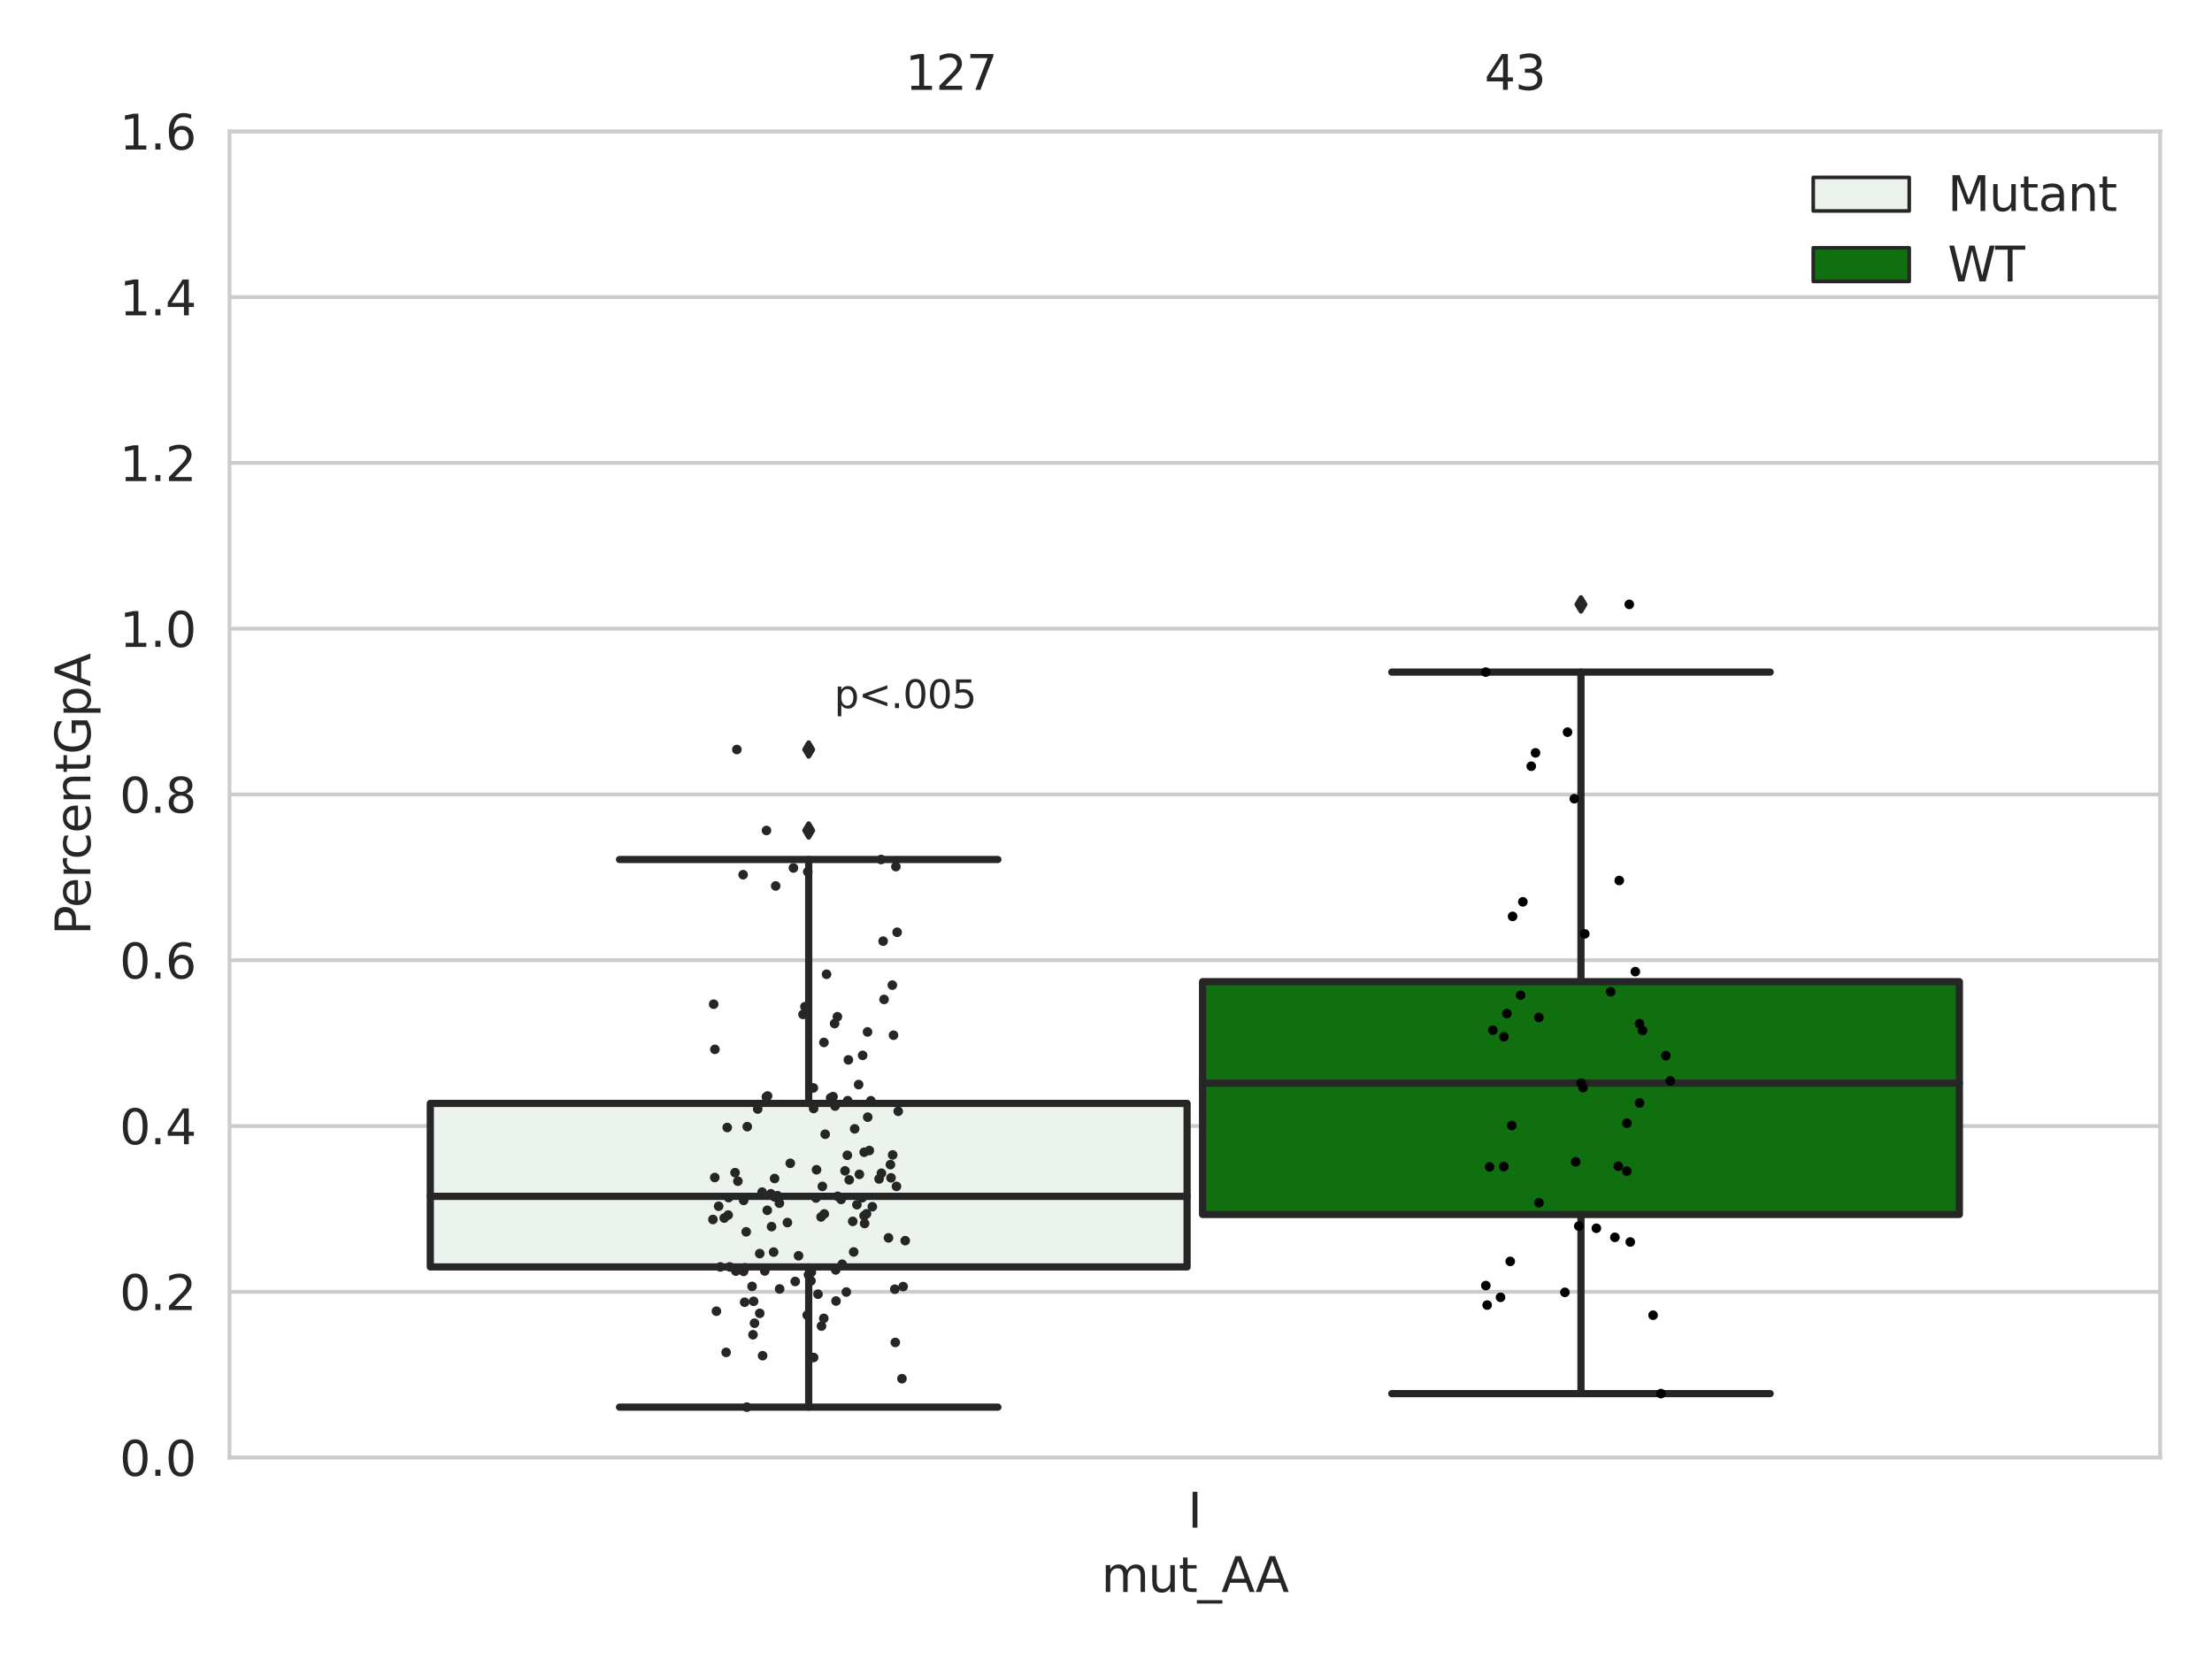 <?xml version="1.0" encoding="utf-8" standalone="no"?>
<!DOCTYPE svg PUBLIC "-//W3C//DTD SVG 1.1//EN"
  "http://www.w3.org/Graphics/SVG/1.1/DTD/svg11.dtd">
<svg xmlns:xlink="http://www.w3.org/1999/xlink" width="460.8pt" height="345.6pt" viewBox="0 0 460.8 345.6" xmlns="http://www.w3.org/2000/svg" version="1.1">
 <defs>
  <style type="text/css">*{stroke-linejoin: round; stroke-linecap: butt}</style>
 </defs>
 <g id="figure_1">
  <g id="patch_1">
   <path d="M 0 345.6 
L 460.8 345.6 
L 460.8 0 
L 0 0 
z
" style="fill: #ffffff"/>
  </g>
  <g id="axes_1">
   <g id="patch_2">
    <path d="M 47.81 303.64 
L 450 303.64 
L 450 27.354 
L 47.81 27.354 
z
" style="fill: #ffffff"/>
   </g>
   <g id="matplotlib.axis_1">
    <g id="xtick_1">
     <g id="text_1">
      <!-- I -->
      <g style="fill: #262626" transform="translate(247.43 318.238)scale(0.1 -0.1)">
       <defs>
        <path id="DejaVuSans-49" d="M 628 4666 
L 1259 4666 
L 1259 0 
L 628 0 
L 628 4666 
z
" transform="scale(0.016)"/>
       </defs>
       <use xlink:href="#DejaVuSans-49"/>
      </g>
     </g>
    </g>
    <g id="text_2">
     <!-- mut_AA -->
     <g style="fill: #262626" transform="translate(229.428 331.638)scale(0.1 -0.1)">
      <defs>
       <path id="DejaVuSans-6d" d="M 3328 2828 
Q 3544 3216 3844 3400 
Q 4144 3584 4550 3584 
Q 5097 3584 5394 3201 
Q 5691 2819 5691 2113 
L 5691 0 
L 5113 0 
L 5113 2094 
Q 5113 2597 4934 2840 
Q 4756 3084 4391 3084 
Q 3944 3084 3684 2787 
Q 3425 2491 3425 1978 
L 3425 0 
L 2847 0 
L 2847 2094 
Q 2847 2600 2669 2842 
Q 2491 3084 2119 3084 
Q 1678 3084 1418 2786 
Q 1159 2488 1159 1978 
L 1159 0 
L 581 0 
L 581 3500 
L 1159 3500 
L 1159 2956 
Q 1356 3278 1631 3431 
Q 1906 3584 2284 3584 
Q 2666 3584 2933 3390 
Q 3200 3197 3328 2828 
z
" transform="scale(0.016)"/>
       <path id="DejaVuSans-75" d="M 544 1381 
L 544 3500 
L 1119 3500 
L 1119 1403 
Q 1119 906 1312 657 
Q 1506 409 1894 409 
Q 2359 409 2629 706 
Q 2900 1003 2900 1516 
L 2900 3500 
L 3475 3500 
L 3475 0 
L 2900 0 
L 2900 538 
Q 2691 219 2414 64 
Q 2138 -91 1772 -91 
Q 1169 -91 856 284 
Q 544 659 544 1381 
z
M 1991 3584 
L 1991 3584 
z
" transform="scale(0.016)"/>
       <path id="DejaVuSans-74" d="M 1172 4494 
L 1172 3500 
L 2356 3500 
L 2356 3053 
L 1172 3053 
L 1172 1153 
Q 1172 725 1289 603 
Q 1406 481 1766 481 
L 2356 481 
L 2356 0 
L 1766 0 
Q 1100 0 847 248 
Q 594 497 594 1153 
L 594 3053 
L 172 3053 
L 172 3500 
L 594 3500 
L 594 4494 
L 1172 4494 
z
" transform="scale(0.016)"/>
       <path id="DejaVuSans-5f" d="M 3263 -1063 
L 3263 -1509 
L -63 -1509 
L -63 -1063 
L 3263 -1063 
z
" transform="scale(0.016)"/>
       <path id="DejaVuSans-41" d="M 2188 4044 
L 1331 1722 
L 3047 1722 
L 2188 4044 
z
M 1831 4666 
L 2547 4666 
L 4325 0 
L 3669 0 
L 3244 1197 
L 1141 1197 
L 716 0 
L 50 0 
L 1831 4666 
z
" transform="scale(0.016)"/>
      </defs>
      <use xlink:href="#DejaVuSans-6d"/>
      <use xlink:href="#DejaVuSans-75" x="97.412"/>
      <use xlink:href="#DejaVuSans-74" x="160.791"/>
      <use xlink:href="#DejaVuSans-5f" x="200"/>
      <use xlink:href="#DejaVuSans-41" x="250"/>
      <use xlink:href="#DejaVuSans-41" x="321.158"/>
     </g>
    </g>
   </g>
   <g id="matplotlib.axis_2">
    <g id="ytick_1">
     <g id="line2d_1">
      <path d="M 47.81 303.64 
L 450 303.64 
" clip-path="url(#pbae75ebdc2)" style="fill: none; stroke: #cccccc; stroke-width: 0.8; stroke-linecap: round"/>
     </g>
     <g id="text_3">
      <!-- 0.0 -->
      <g style="fill: #262626" transform="translate(24.907 307.439)scale(0.1 -0.1)">
       <defs>
        <path id="DejaVuSans-30" d="M 2034 4250 
Q 1547 4250 1301 3770 
Q 1056 3291 1056 2328 
Q 1056 1369 1301 889 
Q 1547 409 2034 409 
Q 2525 409 2770 889 
Q 3016 1369 3016 2328 
Q 3016 3291 2770 3770 
Q 2525 4250 2034 4250 
z
M 2034 4750 
Q 2819 4750 3233 4129 
Q 3647 3509 3647 2328 
Q 3647 1150 3233 529 
Q 2819 -91 2034 -91 
Q 1250 -91 836 529 
Q 422 1150 422 2328 
Q 422 3509 836 4129 
Q 1250 4750 2034 4750 
z
" transform="scale(0.016)"/>
        <path id="DejaVuSans-2e" d="M 684 794 
L 1344 794 
L 1344 0 
L 684 0 
L 684 794 
z
" transform="scale(0.016)"/>
       </defs>
       <use xlink:href="#DejaVuSans-30"/>
       <use xlink:href="#DejaVuSans-2e" x="63.623"/>
       <use xlink:href="#DejaVuSans-30" x="95.41"/>
      </g>
     </g>
    </g>
    <g id="ytick_2">
     <g id="line2d_2">
      <path d="M 47.81 269.104 
L 450 269.104 
" clip-path="url(#pbae75ebdc2)" style="fill: none; stroke: #cccccc; stroke-width: 0.8; stroke-linecap: round"/>
     </g>
     <g id="text_4">
      <!-- 0.2 -->
      <g style="fill: #262626" transform="translate(24.907 272.903)scale(0.1 -0.1)">
       <defs>
        <path id="DejaVuSans-32" d="M 1228 531 
L 3431 531 
L 3431 0 
L 469 0 
L 469 531 
Q 828 903 1448 1529 
Q 2069 2156 2228 2338 
Q 2531 2678 2651 2914 
Q 2772 3150 2772 3378 
Q 2772 3750 2511 3984 
Q 2250 4219 1831 4219 
Q 1534 4219 1204 4116 
Q 875 4013 500 3803 
L 500 4441 
Q 881 4594 1212 4672 
Q 1544 4750 1819 4750 
Q 2544 4750 2975 4387 
Q 3406 4025 3406 3419 
Q 3406 3131 3298 2873 
Q 3191 2616 2906 2266 
Q 2828 2175 2409 1742 
Q 1991 1309 1228 531 
z
" transform="scale(0.016)"/>
       </defs>
       <use xlink:href="#DejaVuSans-30"/>
       <use xlink:href="#DejaVuSans-2e" x="63.623"/>
       <use xlink:href="#DejaVuSans-32" x="95.41"/>
      </g>
     </g>
    </g>
    <g id="ytick_3">
     <g id="line2d_3">
      <path d="M 47.81 234.568 
L 450 234.568 
" clip-path="url(#pbae75ebdc2)" style="fill: none; stroke: #cccccc; stroke-width: 0.8; stroke-linecap: round"/>
     </g>
     <g id="text_5">
      <!-- 0.4 -->
      <g style="fill: #262626" transform="translate(24.907 238.368)scale(0.1 -0.1)">
       <defs>
        <path id="DejaVuSans-34" d="M 2419 4116 
L 825 1625 
L 2419 1625 
L 2419 4116 
z
M 2253 4666 
L 3047 4666 
L 3047 1625 
L 3713 1625 
L 3713 1100 
L 3047 1100 
L 3047 0 
L 2419 0 
L 2419 1100 
L 313 1100 
L 313 1709 
L 2253 4666 
z
" transform="scale(0.016)"/>
       </defs>
       <use xlink:href="#DejaVuSans-30"/>
       <use xlink:href="#DejaVuSans-2e" x="63.623"/>
       <use xlink:href="#DejaVuSans-34" x="95.41"/>
      </g>
     </g>
    </g>
    <g id="ytick_4">
     <g id="line2d_4">
      <path d="M 47.81 200.033 
L 450 200.033 
" clip-path="url(#pbae75ebdc2)" style="fill: none; stroke: #cccccc; stroke-width: 0.8; stroke-linecap: round"/>
     </g>
     <g id="text_6">
      <!-- 0.6 -->
      <g style="fill: #262626" transform="translate(24.907 203.832)scale(0.1 -0.1)">
       <defs>
        <path id="DejaVuSans-36" d="M 2113 2584 
Q 1688 2584 1439 2293 
Q 1191 2003 1191 1497 
Q 1191 994 1439 701 
Q 1688 409 2113 409 
Q 2538 409 2786 701 
Q 3034 994 3034 1497 
Q 3034 2003 2786 2293 
Q 2538 2584 2113 2584 
z
M 3366 4563 
L 3366 3988 
Q 3128 4100 2886 4159 
Q 2644 4219 2406 4219 
Q 1781 4219 1451 3797 
Q 1122 3375 1075 2522 
Q 1259 2794 1537 2939 
Q 1816 3084 2150 3084 
Q 2853 3084 3261 2657 
Q 3669 2231 3669 1497 
Q 3669 778 3244 343 
Q 2819 -91 2113 -91 
Q 1303 -91 875 529 
Q 447 1150 447 2328 
Q 447 3434 972 4092 
Q 1497 4750 2381 4750 
Q 2619 4750 2861 4703 
Q 3103 4656 3366 4563 
z
" transform="scale(0.016)"/>
       </defs>
       <use xlink:href="#DejaVuSans-30"/>
       <use xlink:href="#DejaVuSans-2e" x="63.623"/>
       <use xlink:href="#DejaVuSans-36" x="95.41"/>
      </g>
     </g>
    </g>
    <g id="ytick_5">
     <g id="line2d_5">
      <path d="M 47.81 165.497 
L 450 165.497 
" clip-path="url(#pbae75ebdc2)" style="fill: none; stroke: #cccccc; stroke-width: 0.8; stroke-linecap: round"/>
     </g>
     <g id="text_7">
      <!-- 0.8 -->
      <g style="fill: #262626" transform="translate(24.907 169.296)scale(0.1 -0.1)">
       <defs>
        <path id="DejaVuSans-38" d="M 2034 2216 
Q 1584 2216 1326 1975 
Q 1069 1734 1069 1313 
Q 1069 891 1326 650 
Q 1584 409 2034 409 
Q 2484 409 2743 651 
Q 3003 894 3003 1313 
Q 3003 1734 2745 1975 
Q 2488 2216 2034 2216 
z
M 1403 2484 
Q 997 2584 770 2862 
Q 544 3141 544 3541 
Q 544 4100 942 4425 
Q 1341 4750 2034 4750 
Q 2731 4750 3128 4425 
Q 3525 4100 3525 3541 
Q 3525 3141 3298 2862 
Q 3072 2584 2669 2484 
Q 3125 2378 3379 2068 
Q 3634 1759 3634 1313 
Q 3634 634 3220 271 
Q 2806 -91 2034 -91 
Q 1263 -91 848 271 
Q 434 634 434 1313 
Q 434 1759 690 2068 
Q 947 2378 1403 2484 
z
M 1172 3481 
Q 1172 3119 1398 2916 
Q 1625 2713 2034 2713 
Q 2441 2713 2670 2916 
Q 2900 3119 2900 3481 
Q 2900 3844 2670 4047 
Q 2441 4250 2034 4250 
Q 1625 4250 1398 4047 
Q 1172 3844 1172 3481 
z
" transform="scale(0.016)"/>
       </defs>
       <use xlink:href="#DejaVuSans-30"/>
       <use xlink:href="#DejaVuSans-2e" x="63.623"/>
       <use xlink:href="#DejaVuSans-38" x="95.41"/>
      </g>
     </g>
    </g>
    <g id="ytick_6">
     <g id="line2d_6">
      <path d="M 47.81 130.961 
L 450 130.961 
" clip-path="url(#pbae75ebdc2)" style="fill: none; stroke: #cccccc; stroke-width: 0.8; stroke-linecap: round"/>
     </g>
     <g id="text_8">
      <!-- 1.0 -->
      <g style="fill: #262626" transform="translate(24.907 134.76)scale(0.1 -0.1)">
       <defs>
        <path id="DejaVuSans-31" d="M 794 531 
L 1825 531 
L 1825 4091 
L 703 3866 
L 703 4441 
L 1819 4666 
L 2450 4666 
L 2450 531 
L 3481 531 
L 3481 0 
L 794 0 
L 794 531 
z
" transform="scale(0.016)"/>
       </defs>
       <use xlink:href="#DejaVuSans-31"/>
       <use xlink:href="#DejaVuSans-2e" x="63.623"/>
       <use xlink:href="#DejaVuSans-30" x="95.41"/>
      </g>
     </g>
    </g>
    <g id="ytick_7">
     <g id="line2d_7">
      <path d="M 47.81 96.425 
L 450 96.425 
" clip-path="url(#pbae75ebdc2)" style="fill: none; stroke: #cccccc; stroke-width: 0.8; stroke-linecap: round"/>
     </g>
     <g id="text_9">
      <!-- 1.2 -->
      <g style="fill: #262626" transform="translate(24.907 100.225)scale(0.1 -0.1)">
       <use xlink:href="#DejaVuSans-31"/>
       <use xlink:href="#DejaVuSans-2e" x="63.623"/>
       <use xlink:href="#DejaVuSans-32" x="95.41"/>
      </g>
     </g>
    </g>
    <g id="ytick_8">
     <g id="line2d_8">
      <path d="M 47.81 61.89 
L 450 61.89 
" clip-path="url(#pbae75ebdc2)" style="fill: none; stroke: #cccccc; stroke-width: 0.8; stroke-linecap: round"/>
     </g>
     <g id="text_10">
      <!-- 1.4 -->
      <g style="fill: #262626" transform="translate(24.907 65.689)scale(0.1 -0.1)">
       <use xlink:href="#DejaVuSans-31"/>
       <use xlink:href="#DejaVuSans-2e" x="63.623"/>
       <use xlink:href="#DejaVuSans-34" x="95.41"/>
      </g>
     </g>
    </g>
    <g id="ytick_9">
     <g id="line2d_9">
      <path d="M 47.81 27.354 
L 450 27.354 
" clip-path="url(#pbae75ebdc2)" style="fill: none; stroke: #cccccc; stroke-width: 0.8; stroke-linecap: round"/>
     </g>
     <g id="text_11">
      <!-- 1.6 -->
      <g style="fill: #262626" transform="translate(24.907 31.153)scale(0.1 -0.1)">
       <use xlink:href="#DejaVuSans-31"/>
       <use xlink:href="#DejaVuSans-2e" x="63.623"/>
       <use xlink:href="#DejaVuSans-36" x="95.41"/>
      </g>
     </g>
    </g>
    <g id="text_12">
     <!-- PercentGpA -->
     <g style="fill: #262626" transform="translate(18.827 194.774)rotate(-90)scale(0.1 -0.1)">
      <defs>
       <path id="DejaVuSans-50" d="M 1259 4147 
L 1259 2394 
L 2053 2394 
Q 2494 2394 2734 2622 
Q 2975 2850 2975 3272 
Q 2975 3691 2734 3919 
Q 2494 4147 2053 4147 
L 1259 4147 
z
M 628 4666 
L 2053 4666 
Q 2838 4666 3239 4311 
Q 3641 3956 3641 3272 
Q 3641 2581 3239 2228 
Q 2838 1875 2053 1875 
L 1259 1875 
L 1259 0 
L 628 0 
L 628 4666 
z
" transform="scale(0.016)"/>
       <path id="DejaVuSans-65" d="M 3597 1894 
L 3597 1613 
L 953 1613 
Q 991 1019 1311 708 
Q 1631 397 2203 397 
Q 2534 397 2845 478 
Q 3156 559 3463 722 
L 3463 178 
Q 3153 47 2828 -22 
Q 2503 -91 2169 -91 
Q 1331 -91 842 396 
Q 353 884 353 1716 
Q 353 2575 817 3079 
Q 1281 3584 2069 3584 
Q 2775 3584 3186 3129 
Q 3597 2675 3597 1894 
z
M 3022 2063 
Q 3016 2534 2758 2815 
Q 2500 3097 2075 3097 
Q 1594 3097 1305 2825 
Q 1016 2553 972 2059 
L 3022 2063 
z
" transform="scale(0.016)"/>
       <path id="DejaVuSans-72" d="M 2631 2963 
Q 2534 3019 2420 3045 
Q 2306 3072 2169 3072 
Q 1681 3072 1420 2755 
Q 1159 2438 1159 1844 
L 1159 0 
L 581 0 
L 581 3500 
L 1159 3500 
L 1159 2956 
Q 1341 3275 1631 3429 
Q 1922 3584 2338 3584 
Q 2397 3584 2469 3576 
Q 2541 3569 2628 3553 
L 2631 2963 
z
" transform="scale(0.016)"/>
       <path id="DejaVuSans-63" d="M 3122 3366 
L 3122 2828 
Q 2878 2963 2633 3030 
Q 2388 3097 2138 3097 
Q 1578 3097 1268 2742 
Q 959 2388 959 1747 
Q 959 1106 1268 751 
Q 1578 397 2138 397 
Q 2388 397 2633 464 
Q 2878 531 3122 666 
L 3122 134 
Q 2881 22 2623 -34 
Q 2366 -91 2075 -91 
Q 1284 -91 818 406 
Q 353 903 353 1747 
Q 353 2603 823 3093 
Q 1294 3584 2113 3584 
Q 2378 3584 2631 3529 
Q 2884 3475 3122 3366 
z
" transform="scale(0.016)"/>
       <path id="DejaVuSans-6e" d="M 3513 2113 
L 3513 0 
L 2938 0 
L 2938 2094 
Q 2938 2591 2744 2837 
Q 2550 3084 2163 3084 
Q 1697 3084 1428 2787 
Q 1159 2491 1159 1978 
L 1159 0 
L 581 0 
L 581 3500 
L 1159 3500 
L 1159 2956 
Q 1366 3272 1645 3428 
Q 1925 3584 2291 3584 
Q 2894 3584 3203 3211 
Q 3513 2838 3513 2113 
z
" transform="scale(0.016)"/>
       <path id="DejaVuSans-47" d="M 3809 666 
L 3809 1919 
L 2778 1919 
L 2778 2438 
L 4434 2438 
L 4434 434 
Q 4069 175 3628 42 
Q 3188 -91 2688 -91 
Q 1594 -91 976 548 
Q 359 1188 359 2328 
Q 359 3472 976 4111 
Q 1594 4750 2688 4750 
Q 3144 4750 3555 4637 
Q 3966 4525 4313 4306 
L 4313 3634 
Q 3963 3931 3569 4081 
Q 3175 4231 2741 4231 
Q 1884 4231 1454 3753 
Q 1025 3275 1025 2328 
Q 1025 1384 1454 906 
Q 1884 428 2741 428 
Q 3075 428 3337 486 
Q 3600 544 3809 666 
z
" transform="scale(0.016)"/>
       <path id="DejaVuSans-70" d="M 1159 525 
L 1159 -1331 
L 581 -1331 
L 581 3500 
L 1159 3500 
L 1159 2969 
Q 1341 3281 1617 3432 
Q 1894 3584 2278 3584 
Q 2916 3584 3314 3078 
Q 3713 2572 3713 1747 
Q 3713 922 3314 415 
Q 2916 -91 2278 -91 
Q 1894 -91 1617 61 
Q 1341 213 1159 525 
z
M 3116 1747 
Q 3116 2381 2855 2742 
Q 2594 3103 2138 3103 
Q 1681 3103 1420 2742 
Q 1159 2381 1159 1747 
Q 1159 1113 1420 752 
Q 1681 391 2138 391 
Q 2594 391 2855 752 
Q 3116 1113 3116 1747 
z
" transform="scale(0.016)"/>
      </defs>
      <use xlink:href="#DejaVuSans-50"/>
      <use xlink:href="#DejaVuSans-65" x="56.678"/>
      <use xlink:href="#DejaVuSans-72" x="118.201"/>
      <use xlink:href="#DejaVuSans-63" x="157.064"/>
      <use xlink:href="#DejaVuSans-65" x="212.045"/>
      <use xlink:href="#DejaVuSans-6e" x="273.568"/>
      <use xlink:href="#DejaVuSans-74" x="336.947"/>
      <use xlink:href="#DejaVuSans-47" x="376.156"/>
      <use xlink:href="#DejaVuSans-70" x="453.646"/>
      <use xlink:href="#DejaVuSans-41" x="517.123"/>
     </g>
    </g>
   </g>
   <g id="patch_3">
    <path d="M 89.638 263.92 
L 247.296 263.92 
L 247.296 229.86 
L 89.638 229.86 
L 89.638 263.92 
z
" clip-path="url(#pbae75ebdc2)" style="fill: #ecf2ec; stroke: #262626; stroke-width: 1.5; stroke-linejoin: miter"/>
   </g>
   <g id="patch_4">
    <path d="M 250.514 252.994 
L 408.172 252.994 
L 408.172 204.503 
L 250.514 204.503 
L 250.514 252.994 
z
" clip-path="url(#pbae75ebdc2)" style="fill: #107010; stroke: #262626; stroke-width: 1.5; stroke-linejoin: miter"/>
   </g>
   <g id="patch_5">
    <path d="M 248.905 303.64 
L 248.905 303.64 
L 248.905 303.64 
L 248.905 303.64 
z
" clip-path="url(#pbae75ebdc2)" style="fill: #ecf2ec; stroke: #262626; stroke-width: 0.75; stroke-linejoin: miter"/>
   </g>
   <g id="patch_6">
    <path d="M 248.905 303.64 
L 248.905 303.64 
L 248.905 303.64 
L 248.905 303.64 
z
" clip-path="url(#pbae75ebdc2)" style="fill: #107010; stroke: #262626; stroke-width: 0.75; stroke-linejoin: miter"/>
   </g>
   <g id="PathCollection_1"/>
   <g id="PathCollection_2"/>
   <g id="line2d_10">
    <path d="M 168.467 263.92 
L 168.467 293.131 
" clip-path="url(#pbae75ebdc2)" style="fill: none; stroke: #262626; stroke-width: 1.5; stroke-linecap: round"/>
   </g>
   <g id="line2d_11">
    <path d="M 168.467 229.86 
L 168.467 179.053 
" clip-path="url(#pbae75ebdc2)" style="fill: none; stroke: #262626; stroke-width: 1.5; stroke-linecap: round"/>
   </g>
   <g id="line2d_12">
    <path d="M 129.052 293.131 
L 207.882 293.131 
" clip-path="url(#pbae75ebdc2)" style="fill: none; stroke: #262626; stroke-width: 1.5; stroke-linecap: round"/>
   </g>
   <g id="line2d_13">
    <path d="M 129.052 179.053 
L 207.882 179.053 
" clip-path="url(#pbae75ebdc2)" style="fill: none; stroke: #262626; stroke-width: 1.5; stroke-linecap: round"/>
   </g>
   <g id="line2d_14">
    <defs>
     <path id="mba76ecb112" d="M -0 1.414 
L 0.849 0 
L 0 -1.414 
L -0.849 -0 
z
" style="stroke: #262626; stroke-linejoin: miter"/>
    </defs>
    <g clip-path="url(#pbae75ebdc2)">
     <use xlink:href="#mba76ecb112" x="168.467" y="173.005" style="fill: #262626; stroke: #262626; stroke-linejoin: miter"/>
     <use xlink:href="#mba76ecb112" x="168.467" y="156.14" style="fill: #262626; stroke: #262626; stroke-linejoin: miter"/>
    </g>
   </g>
   <g id="line2d_15">
    <path d="M 329.343 252.994 
L 329.343 290.314 
" clip-path="url(#pbae75ebdc2)" style="fill: none; stroke: #262626; stroke-width: 1.5; stroke-linecap: round"/>
   </g>
   <g id="line2d_16">
    <path d="M 329.343 204.503 
L 329.343 140.015 
" clip-path="url(#pbae75ebdc2)" style="fill: none; stroke: #262626; stroke-width: 1.5; stroke-linecap: round"/>
   </g>
   <g id="line2d_17">
    <path d="M 289.928 290.314 
L 368.758 290.314 
" clip-path="url(#pbae75ebdc2)" style="fill: none; stroke: #262626; stroke-width: 1.5; stroke-linecap: round"/>
   </g>
   <g id="line2d_18">
    <path d="M 289.928 140.015 
L 368.758 140.015 
" clip-path="url(#pbae75ebdc2)" style="fill: none; stroke: #262626; stroke-width: 1.5; stroke-linecap: round"/>
   </g>
   <g id="line2d_19">
    <g clip-path="url(#pbae75ebdc2)">
     <use xlink:href="#mba76ecb112" x="329.343" y="125.906" style="fill: #262626; stroke: #262626; stroke-linejoin: miter"/>
    </g>
   </g>
   <g id="line2d_20">
    <path d="M 89.638 249.219 
L 247.296 249.219 
" clip-path="url(#pbae75ebdc2)" style="fill: none; stroke: #262626; stroke-width: 1.5; stroke-linecap: round"/>
   </g>
   <g id="line2d_21">
    <path d="M 250.514 225.644 
L 408.172 225.644 
" clip-path="url(#pbae75ebdc2)" style="fill: none; stroke: #262626; stroke-width: 1.5; stroke-linecap: round"/>
   </g>
   <g id="patch_7">
    <path d="M 47.81 303.64 
L 47.81 27.354 
" style="fill: none; stroke: #cccccc; stroke-width: 0.8; stroke-linejoin: miter; stroke-linecap: square"/>
   </g>
   <g id="patch_8">
    <path d="M 450 303.64 
L 450 27.354 
" style="fill: none; stroke: #cccccc; stroke-width: 0.8; stroke-linejoin: miter; stroke-linecap: square"/>
   </g>
   <g id="patch_9">
    <path d="M 47.81 303.64 
L 450 303.64 
" style="fill: none; stroke: #cccccc; stroke-width: 0.8; stroke-linejoin: miter; stroke-linecap: square"/>
   </g>
   <g id="patch_10">
    <path d="M 47.81 27.354 
L 450 27.354 
" style="fill: none; stroke: #cccccc; stroke-width: 0.8; stroke-linejoin: miter; stroke-linecap: square"/>
   </g>
   <g id="PathCollection_3">
    <defs>
     <path id="C0_0_449980a183" d="M 0 1 
C 0.265 1 0.52 0.895 0.707 0.707 
C 0.895 0.52 1 0.265 1 -0 
C 1 -0.265 0.895 -0.52 0.707 -0.707 
C 0.52 -0.895 0.265 -1 0 -1 
C -0.265 -1 -0.52 -0.895 -0.707 -0.707 
C -0.895 -0.52 -1 -0.265 -1 0 
C -1 0.265 -0.895 0.52 -0.707 0.707 
C -0.52 0.895 -0.265 1 0 1 
z
"/>
    </defs>
    <g clip-path="url(#pbae75ebdc2)">
     <use xlink:href="#C0_0_449980a183" x="181.42" y="229.306" style="fill: #262626"/>
    </g>
    <g clip-path="url(#pbae75ebdc2)">
     <use xlink:href="#C0_0_449980a183" x="161.362" y="245.507" style="fill: #262626"/>
    </g>
    <g clip-path="url(#pbae75ebdc2)">
     <use xlink:href="#C0_0_449980a183" x="174.157" y="271.027" style="fill: #262626"/>
    </g>
    <g clip-path="url(#pbae75ebdc2)">
     <use xlink:href="#C0_0_449980a183" x="183.541" y="179.053" style="fill: #262626"/>
    </g>
    <g clip-path="url(#pbae75ebdc2)">
     <use xlink:href="#C0_0_449980a183" x="154.805" y="182.214" style="fill: #262626"/>
    </g>
    <g clip-path="url(#pbae75ebdc2)">
     <use xlink:href="#C0_0_449980a183" x="155.184" y="264.114" style="fill: #262626"/>
    </g>
    <g clip-path="url(#pbae75ebdc2)">
     <use xlink:href="#C0_0_449980a183" x="153.127" y="244.284" style="fill: #262626"/>
    </g>
    <g clip-path="url(#pbae75ebdc2)">
     <use xlink:href="#C0_0_449980a183" x="176.907" y="245.79" style="fill: #262626"/>
    </g>
    <g clip-path="url(#pbae75ebdc2)">
     <use xlink:href="#C0_0_449980a183" x="175.227" y="249.863" style="fill: #262626"/>
    </g>
    <g clip-path="url(#pbae75ebdc2)">
     <use xlink:href="#C0_0_449980a183" x="160.735" y="255.529" style="fill: #262626"/>
    </g>
    <g clip-path="url(#pbae75ebdc2)">
     <use xlink:href="#C0_0_449980a183" x="180.513" y="252.856" style="fill: #262626"/>
    </g>
    <g clip-path="url(#pbae75ebdc2)">
     <use xlink:href="#C0_0_449980a183" x="150.87" y="253.74" style="fill: #262626"/>
    </g>
    <g clip-path="url(#pbae75ebdc2)">
     <use xlink:href="#C0_0_449980a183" x="174.095" y="264.545" style="fill: #262626"/>
    </g>
    <g clip-path="url(#pbae75ebdc2)">
     <use xlink:href="#C0_0_449980a183" x="180.028" y="240.03" style="fill: #262626"/>
    </g>
    <g clip-path="url(#pbae75ebdc2)">
     <use xlink:href="#C0_0_449980a183" x="185.493" y="242.614" style="fill: #262626"/>
    </g>
    <g clip-path="url(#pbae75ebdc2)">
     <use xlink:href="#C0_0_449980a183" x="155.119" y="271.281" style="fill: #262626"/>
    </g>
    <g clip-path="url(#pbae75ebdc2)">
     <use xlink:href="#C0_0_449980a183" x="149.241" y="273.145" style="fill: #262626"/>
    </g>
    <g clip-path="url(#pbae75ebdc2)">
     <use xlink:href="#C0_0_449980a183" x="172.188" y="202.957" style="fill: #262626"/>
    </g>
    <g clip-path="url(#pbae75ebdc2)">
     <use xlink:href="#C0_0_449980a183" x="156.669" y="267.975" style="fill: #262626"/>
    </g>
    <g clip-path="url(#pbae75ebdc2)">
     <use xlink:href="#C0_0_449980a183" x="188.573" y="258.453" style="fill: #262626"/>
    </g>
    <g clip-path="url(#pbae75ebdc2)">
     <use xlink:href="#C0_0_449980a183" x="148.516" y="254.042" style="fill: #262626"/>
    </g>
    <g clip-path="url(#pbae75ebdc2)">
     <use xlink:href="#C0_0_449980a183" x="151.264" y="281.727" style="fill: #262626"/>
    </g>
    <g clip-path="url(#pbae75ebdc2)">
     <use xlink:href="#C0_0_449980a183" x="169.98" y="249.568" style="fill: #262626"/>
    </g>
    <g clip-path="url(#pbae75ebdc2)">
     <use xlink:href="#C0_0_449980a183" x="179.02" y="244.639" style="fill: #262626"/>
    </g>
    <g clip-path="url(#pbae75ebdc2)">
     <use xlink:href="#C0_0_449980a183" x="158.865" y="282.416" style="fill: #262626"/>
    </g>
    <g clip-path="url(#pbae75ebdc2)">
     <use xlink:href="#C0_0_449980a183" x="161.16" y="260.835" style="fill: #262626"/>
    </g>
    <g clip-path="url(#pbae75ebdc2)">
     <use xlink:href="#C0_0_449980a183" x="161.367" y="249.345" style="fill: #262626"/>
    </g>
    <g clip-path="url(#pbae75ebdc2)">
     <use xlink:href="#C0_0_449980a183" x="159.83" y="252.123" style="fill: #262626"/>
    </g>
    <g clip-path="url(#pbae75ebdc2)">
     <use xlink:href="#C0_0_449980a183" x="181.722" y="251.38" style="fill: #262626"/>
    </g>
    <g clip-path="url(#pbae75ebdc2)">
     <use xlink:href="#C0_0_449980a183" x="167.681" y="209.713" style="fill: #262626"/>
    </g>
    <g clip-path="url(#pbae75ebdc2)">
     <use xlink:href="#C0_0_449980a183" x="161.956" y="249.081" style="fill: #262626"/>
    </g>
    <g clip-path="url(#pbae75ebdc2)">
     <use xlink:href="#C0_0_449980a183" x="157.176" y="275.651" style="fill: #262626"/>
    </g>
    <g clip-path="url(#pbae75ebdc2)">
     <use xlink:href="#C0_0_449980a183" x="156.86" y="278.049" style="fill: #262626"/>
    </g>
    <g clip-path="url(#pbae75ebdc2)">
     <use xlink:href="#C0_0_449980a183" x="170.408" y="269.6" style="fill: #262626"/>
    </g>
    <g clip-path="url(#pbae75ebdc2)">
     <use xlink:href="#C0_0_449980a183" x="153.714" y="246.063" style="fill: #262626"/>
    </g>
    <g clip-path="url(#pbae75ebdc2)">
     <use xlink:href="#C0_0_449980a183" x="178.044" y="235.161" style="fill: #262626"/>
    </g>
    <g clip-path="url(#pbae75ebdc2)">
     <use xlink:href="#C0_0_449980a183" x="179.704" y="219.852" style="fill: #262626"/>
    </g>
    <g clip-path="url(#pbae75ebdc2)">
     <use xlink:href="#C0_0_449980a183" x="175.446" y="263.36" style="fill: #262626"/>
    </g>
    <g clip-path="url(#pbae75ebdc2)">
     <use xlink:href="#C0_0_449980a183" x="186.628" y="180.53" style="fill: #262626"/>
    </g>
    <g clip-path="url(#pbae75ebdc2)">
     <use xlink:href="#C0_0_449980a183" x="169.436" y="226.631" style="fill: #262626"/>
    </g>
    <g clip-path="url(#pbae75ebdc2)">
     <use xlink:href="#C0_0_449980a183" x="176.593" y="229.286" style="fill: #262626"/>
    </g>
    <g clip-path="url(#pbae75ebdc2)">
     <use xlink:href="#C0_0_449980a183" x="187.895" y="287.209" style="fill: #262626"/>
    </g>
    <g clip-path="url(#pbae75ebdc2)">
     <use xlink:href="#C0_0_449980a183" x="173.537" y="228.451" style="fill: #262626"/>
    </g>
    <g clip-path="url(#pbae75ebdc2)">
     <use xlink:href="#C0_0_449980a183" x="178.868" y="225.938" style="fill: #262626"/>
    </g>
    <g clip-path="url(#pbae75ebdc2)">
     <use xlink:href="#C0_0_449980a183" x="171.312" y="247.147" style="fill: #262626"/>
    </g>
    <g clip-path="url(#pbae75ebdc2)">
     <use xlink:href="#C0_0_449980a183" x="188.145" y="268.02" style="fill: #262626"/>
    </g>
    <g clip-path="url(#pbae75ebdc2)">
     <use xlink:href="#C0_0_449980a183" x="180.763" y="232.723" style="fill: #262626"/>
    </g>
    <g clip-path="url(#pbae75ebdc2)">
     <use xlink:href="#C0_0_449980a183" x="186.132" y="215.654" style="fill: #262626"/>
    </g>
    <g clip-path="url(#pbae75ebdc2)">
     <use xlink:href="#C0_0_449980a183" x="168.425" y="265.566" style="fill: #262626"/>
    </g>
    <g clip-path="url(#pbae75ebdc2)">
     <use xlink:href="#C0_0_449980a183" x="171.134" y="276.247" style="fill: #262626"/>
    </g>
    <g clip-path="url(#pbae75ebdc2)">
     <use xlink:href="#C0_0_449980a183" x="165.66" y="266.956" style="fill: #262626"/>
    </g>
    <g clip-path="url(#pbae75ebdc2)">
     <use xlink:href="#C0_0_449980a183" x="159.901" y="228.308" style="fill: #262626"/>
    </g>
    <g clip-path="url(#pbae75ebdc2)">
     <use xlink:href="#C0_0_449980a183" x="174.444" y="211.799" style="fill: #262626"/>
    </g>
    <g clip-path="url(#pbae75ebdc2)">
     <use xlink:href="#C0_0_449980a183" x="148.898" y="245.293" style="fill: #262626"/>
    </g>
    <g clip-path="url(#pbae75ebdc2)">
     <use xlink:href="#C0_0_449980a183" x="164.627" y="242.331" style="fill: #262626"/>
    </g>
    <g clip-path="url(#pbae75ebdc2)">
     <use xlink:href="#C0_0_449980a183" x="165.286" y="180.813" style="fill: #262626"/>
    </g>
    <g clip-path="url(#pbae75ebdc2)">
     <use xlink:href="#C0_0_449980a183" x="158.763" y="248.347" style="fill: #262626"/>
    </g>
    <g clip-path="url(#pbae75ebdc2)">
     <use xlink:href="#C0_0_449980a183" x="160.583" y="248.692" style="fill: #262626"/>
    </g>
    <g clip-path="url(#pbae75ebdc2)">
     <use xlink:href="#C0_0_449980a183" x="158.267" y="261.147" style="fill: #262626"/>
    </g>
    <g clip-path="url(#pbae75ebdc2)">
     <use xlink:href="#C0_0_449980a183" x="185.888" y="205.221" style="fill: #262626"/>
    </g>
    <g clip-path="url(#pbae75ebdc2)">
     <use xlink:href="#C0_0_449980a183" x="184.166" y="208.197" style="fill: #262626"/>
    </g>
    <g clip-path="url(#pbae75ebdc2)">
     <use xlink:href="#C0_0_449980a183" x="159.649" y="228.508" style="fill: #262626"/>
    </g>
    <g clip-path="url(#pbae75ebdc2)">
     <use xlink:href="#C0_0_449980a183" x="174.502" y="249.219" style="fill: #262626"/>
    </g>
    <g clip-path="url(#pbae75ebdc2)">
     <use xlink:href="#C0_0_449980a183" x="185.958" y="240.592" style="fill: #262626"/>
    </g>
    <g clip-path="url(#pbae75ebdc2)">
     <use xlink:href="#C0_0_449980a183" x="151.496" y="234.878" style="fill: #262626"/>
    </g>
    <g clip-path="url(#pbae75ebdc2)">
     <use xlink:href="#C0_0_449980a183" x="151.79" y="249.479" style="fill: #262626"/>
    </g>
    <g clip-path="url(#pbae75ebdc2)">
     <use xlink:href="#C0_0_449980a183" x="187.113" y="231.503" style="fill: #262626"/>
    </g>
    <g clip-path="url(#pbae75ebdc2)">
     <use xlink:href="#C0_0_449980a183" x="179.616" y="249.506" style="fill: #262626"/>
    </g>
    <g clip-path="url(#pbae75ebdc2)">
     <use xlink:href="#C0_0_449980a183" x="171.045" y="253.509" style="fill: #262626"/>
    </g>
    <g clip-path="url(#pbae75ebdc2)">
     <use xlink:href="#C0_0_449980a183" x="171.611" y="274.637" style="fill: #262626"/>
    </g>
    <g clip-path="url(#pbae75ebdc2)">
     <use xlink:href="#C0_0_449980a183" x="168.153" y="273.96" style="fill: #262626"/>
    </g>
    <g clip-path="url(#pbae75ebdc2)">
     <use xlink:href="#C0_0_449980a183" x="155.584" y="293.131" style="fill: #262626"/>
    </g>
    <g clip-path="url(#pbae75ebdc2)">
     <use xlink:href="#C0_0_449980a183" x="159.667" y="173.005" style="fill: #262626"/>
    </g>
    <g clip-path="url(#pbae75ebdc2)">
     <use xlink:href="#C0_0_449980a183" x="186.508" y="279.653" style="fill: #262626"/>
    </g>
    <g clip-path="url(#pbae75ebdc2)">
     <use xlink:href="#C0_0_449980a183" x="153.292" y="264.79" style="fill: #262626"/>
    </g>
    <g clip-path="url(#pbae75ebdc2)">
     <use xlink:href="#C0_0_449980a183" x="181.097" y="239.678" style="fill: #262626"/>
    </g>
    <g clip-path="url(#pbae75ebdc2)">
     <use xlink:href="#C0_0_449980a183" x="180.117" y="254.874" style="fill: #262626"/>
    </g>
    <g clip-path="url(#pbae75ebdc2)">
     <use xlink:href="#C0_0_449980a183" x="185.616" y="245.364" style="fill: #262626"/>
    </g>
    <g clip-path="url(#pbae75ebdc2)">
     <use xlink:href="#C0_0_449980a183" x="148.668" y="209.193" style="fill: #262626"/>
    </g>
    <g clip-path="url(#pbae75ebdc2)">
     <use xlink:href="#C0_0_449980a183" x="169.031" y="265.01" style="fill: #262626"/>
    </g>
    <g clip-path="url(#pbae75ebdc2)">
     <use xlink:href="#C0_0_449980a183" x="169.491" y="230.921" style="fill: #262626"/>
    </g>
    <g clip-path="url(#pbae75ebdc2)">
     <use xlink:href="#C0_0_449980a183" x="180.721" y="214.969" style="fill: #262626"/>
    </g>
    <g clip-path="url(#pbae75ebdc2)">
     <use xlink:href="#C0_0_449980a183" x="186.887" y="194.205" style="fill: #262626"/>
    </g>
    <g clip-path="url(#pbae75ebdc2)">
     <use xlink:href="#C0_0_449980a183" x="186.75" y="247.145" style="fill: #262626"/>
    </g>
    <g clip-path="url(#pbae75ebdc2)">
     <use xlink:href="#C0_0_449980a183" x="154.918" y="250.062" style="fill: #262626"/>
    </g>
    <g clip-path="url(#pbae75ebdc2)">
     <use xlink:href="#C0_0_449980a183" x="164.033" y="254.682" style="fill: #262626"/>
    </g>
    <g clip-path="url(#pbae75ebdc2)">
     <use xlink:href="#C0_0_449980a183" x="168.942" y="266.819" style="fill: #262626"/>
    </g>
    <g clip-path="url(#pbae75ebdc2)">
     <use xlink:href="#C0_0_449980a183" x="162.366" y="250.65" style="fill: #262626"/>
    </g>
    <g clip-path="url(#pbae75ebdc2)">
     <use xlink:href="#C0_0_449980a183" x="177.642" y="254.434" style="fill: #262626"/>
    </g>
    <g clip-path="url(#pbae75ebdc2)">
     <use xlink:href="#C0_0_449980a183" x="155.445" y="256.61" style="fill: #262626"/>
    </g>
    <g clip-path="url(#pbae75ebdc2)">
     <use xlink:href="#C0_0_449980a183" x="148.923" y="218.604" style="fill: #262626"/>
    </g>
    <g clip-path="url(#pbae75ebdc2)">
     <use xlink:href="#C0_0_449980a183" x="158.266" y="273.591" style="fill: #262626"/>
    </g>
    <g clip-path="url(#pbae75ebdc2)">
     <use xlink:href="#C0_0_449980a183" x="177.838" y="260.806" style="fill: #262626"/>
    </g>
    <g clip-path="url(#pbae75ebdc2)">
     <use xlink:href="#C0_0_449980a183" x="151.69" y="253.116" style="fill: #262626"/>
    </g>
    <g clip-path="url(#pbae75ebdc2)">
     <use xlink:href="#C0_0_449980a183" x="170.094" y="243.682" style="fill: #262626"/>
    </g>
    <g clip-path="url(#pbae75ebdc2)">
     <use xlink:href="#C0_0_449980a183" x="171.899" y="236.28" style="fill: #262626"/>
    </g>
    <g clip-path="url(#pbae75ebdc2)">
     <use xlink:href="#C0_0_449980a183" x="186.403" y="268.563" style="fill: #262626"/>
    </g>
    <g clip-path="url(#pbae75ebdc2)">
     <use xlink:href="#C0_0_449980a183" x="162.409" y="268.514" style="fill: #262626"/>
    </g>
    <g clip-path="url(#pbae75ebdc2)">
     <use xlink:href="#C0_0_449980a183" x="176.733" y="220.79" style="fill: #262626"/>
    </g>
    <g clip-path="url(#pbae75ebdc2)">
     <use xlink:href="#C0_0_449980a183" x="149.707" y="251.28" style="fill: #262626"/>
    </g>
    <g clip-path="url(#pbae75ebdc2)">
     <use xlink:href="#C0_0_449980a183" x="178.512" y="250.96" style="fill: #262626"/>
    </g>
    <g clip-path="url(#pbae75ebdc2)">
     <use xlink:href="#C0_0_449980a183" x="173.863" y="213.226" style="fill: #262626"/>
    </g>
    <g clip-path="url(#pbae75ebdc2)">
     <use xlink:href="#C0_0_449980a183" x="155.669" y="234.703" style="fill: #262626"/>
    </g>
    <g clip-path="url(#pbae75ebdc2)">
     <use xlink:href="#C0_0_449980a183" x="171.712" y="252.878" style="fill: #262626"/>
    </g>
    <g clip-path="url(#pbae75ebdc2)">
     <use xlink:href="#C0_0_449980a183" x="171.639" y="217.163" style="fill: #262626"/>
    </g>
    <g clip-path="url(#pbae75ebdc2)">
     <use xlink:href="#C0_0_449980a183" x="173.028" y="228.712" style="fill: #262626"/>
    </g>
    <g clip-path="url(#pbae75ebdc2)">
     <use xlink:href="#C0_0_449980a183" x="176.515" y="240.664" style="fill: #262626"/>
    </g>
    <g clip-path="url(#pbae75ebdc2)">
     <use xlink:href="#C0_0_449980a183" x="180.002" y="253.274" style="fill: #262626"/>
    </g>
    <g clip-path="url(#pbae75ebdc2)">
     <use xlink:href="#C0_0_449980a183" x="153.497" y="156.14" style="fill: #262626"/>
    </g>
    <g clip-path="url(#pbae75ebdc2)">
     <use xlink:href="#C0_0_449980a183" x="150.054" y="263.924" style="fill: #262626"/>
    </g>
    <g clip-path="url(#pbae75ebdc2)">
     <use xlink:href="#C0_0_449980a183" x="161.59" y="184.558" style="fill: #262626"/>
    </g>
    <g clip-path="url(#pbae75ebdc2)">
     <use xlink:href="#C0_0_449980a183" x="157.85" y="231.029" style="fill: #262626"/>
    </g>
    <g clip-path="url(#pbae75ebdc2)">
     <use xlink:href="#C0_0_449980a183" x="166.351" y="261.603" style="fill: #262626"/>
    </g>
    <g clip-path="url(#pbae75ebdc2)">
     <use xlink:href="#C0_0_449980a183" x="152.011" y="263.916" style="fill: #262626"/>
    </g>
    <g clip-path="url(#pbae75ebdc2)">
     <use xlink:href="#C0_0_449980a183" x="156.989" y="271.086" style="fill: #262626"/>
    </g>
    <g clip-path="url(#pbae75ebdc2)">
     <use xlink:href="#C0_0_449980a183" x="169.49" y="282.791" style="fill: #262626"/>
    </g>
    <g clip-path="url(#pbae75ebdc2)">
     <use xlink:href="#C0_0_449980a183" x="183.126" y="245.601" style="fill: #262626"/>
    </g>
    <g clip-path="url(#pbae75ebdc2)">
     <use xlink:href="#C0_0_449980a183" x="176.036" y="243.909" style="fill: #262626"/>
    </g>
    <g clip-path="url(#pbae75ebdc2)">
     <use xlink:href="#C0_0_449980a183" x="167.283" y="211.32" style="fill: #262626"/>
    </g>
    <g clip-path="url(#pbae75ebdc2)">
     <use xlink:href="#C0_0_449980a183" x="173.968" y="230.413" style="fill: #262626"/>
    </g>
    <g clip-path="url(#pbae75ebdc2)">
     <use xlink:href="#C0_0_449980a183" x="183.974" y="196.058" style="fill: #262626"/>
    </g>
    <g clip-path="url(#pbae75ebdc2)">
     <use xlink:href="#C0_0_449980a183" x="154.9" y="264.851" style="fill: #262626"/>
    </g>
    <g clip-path="url(#pbae75ebdc2)">
     <use xlink:href="#C0_0_449980a183" x="168.274" y="181.609" style="fill: #262626"/>
    </g>
    <g clip-path="url(#pbae75ebdc2)">
     <use xlink:href="#C0_0_449980a183" x="185.086" y="257.867" style="fill: #262626"/>
    </g>
    <g clip-path="url(#pbae75ebdc2)">
     <use xlink:href="#C0_0_449980a183" x="176.304" y="269.154" style="fill: #262626"/>
    </g>
    <g clip-path="url(#pbae75ebdc2)">
     <use xlink:href="#C0_0_449980a183" x="159.317" y="264.764" style="fill: #262626"/>
    </g>
    <g clip-path="url(#pbae75ebdc2)">
     <use xlink:href="#C0_0_449980a183" x="183.615" y="244.407" style="fill: #262626"/>
    </g>
   </g>
   <g id="PathCollection_4">
    <defs>
     <path id="C1_0_5a78231139" d="M 0 1 
C 0.265 1 0.52 0.895 0.707 0.707 
C 0.895 0.52 1 0.265 1 -0 
C 1 -0.265 0.895 -0.52 0.707 -0.707 
C 0.52 -0.895 0.265 -1 0 -1 
C -0.265 -1 -0.52 -0.895 -0.707 -0.707 
C -0.895 -0.52 -1 -0.265 -1 0 
C -1 0.265 -0.895 0.52 -0.707 0.707 
C -0.52 0.895 -0.265 1 0 1 
z
"/>
    </defs>
    <g clip-path="url(#pbae75ebdc2)">
     <use xlink:href="#C1_0_5a78231139" x="329.772" y="226.574"/>
    </g>
    <g clip-path="url(#pbae75ebdc2)">
     <use xlink:href="#C1_0_5a78231139" x="325.994" y="269.221"/>
    </g>
    <g clip-path="url(#pbae75ebdc2)">
     <use xlink:href="#C1_0_5a78231139" x="336.411" y="257.759"/>
    </g>
    <g clip-path="url(#pbae75ebdc2)">
     <use xlink:href="#C1_0_5a78231139" x="314.931" y="234.465"/>
    </g>
    <g clip-path="url(#pbae75ebdc2)">
     <use xlink:href="#C1_0_5a78231139" x="332.552" y="255.871"/>
    </g>
    <g clip-path="url(#pbae75ebdc2)">
     <use xlink:href="#C1_0_5a78231139" x="338.888" y="243.958"/>
    </g>
    <g clip-path="url(#pbae75ebdc2)">
     <use xlink:href="#C1_0_5a78231139" x="347.953" y="225.16"/>
    </g>
    <g clip-path="url(#pbae75ebdc2)">
     <use xlink:href="#C1_0_5a78231139" x="327.956" y="166.388"/>
    </g>
    <g clip-path="url(#pbae75ebdc2)">
     <use xlink:href="#C1_0_5a78231139" x="319.877" y="156.831"/>
    </g>
    <g clip-path="url(#pbae75ebdc2)">
     <use xlink:href="#C1_0_5a78231139" x="339.614" y="258.73"/>
    </g>
    <g clip-path="url(#pbae75ebdc2)">
     <use xlink:href="#C1_0_5a78231139" x="312.586" y="270.253"/>
    </g>
    <g clip-path="url(#pbae75ebdc2)">
     <use xlink:href="#C1_0_5a78231139" x="339.407" y="125.906"/>
    </g>
    <g clip-path="url(#pbae75ebdc2)">
     <use xlink:href="#C1_0_5a78231139" x="342.175" y="214.66"/>
    </g>
    <g clip-path="url(#pbae75ebdc2)">
     <use xlink:href="#C1_0_5a78231139" x="347.029" y="219.916"/>
    </g>
    <g clip-path="url(#pbae75ebdc2)">
     <use xlink:href="#C1_0_5a78231139" x="318.988" y="159.619"/>
    </g>
    <g clip-path="url(#pbae75ebdc2)">
     <use xlink:href="#C1_0_5a78231139" x="313.287" y="215.979"/>
    </g>
    <g clip-path="url(#pbae75ebdc2)">
     <use xlink:href="#C1_0_5a78231139" x="326.544" y="152.522"/>
    </g>
    <g clip-path="url(#pbae75ebdc2)">
     <use xlink:href="#C1_0_5a78231139" x="309.801" y="271.868"/>
    </g>
    <g clip-path="url(#pbae75ebdc2)">
     <use xlink:href="#C1_0_5a78231139" x="316.77" y="207.319"/>
    </g>
    <g clip-path="url(#pbae75ebdc2)">
     <use xlink:href="#C1_0_5a78231139" x="340.667" y="202.41"/>
    </g>
    <g clip-path="url(#pbae75ebdc2)">
     <use xlink:href="#C1_0_5a78231139" x="315.101" y="190.899"/>
    </g>
    <g clip-path="url(#pbae75ebdc2)">
     <use xlink:href="#C1_0_5a78231139" x="337.324" y="183.424"/>
    </g>
    <g clip-path="url(#pbae75ebdc2)">
     <use xlink:href="#C1_0_5a78231139" x="335.544" y="206.596"/>
    </g>
    <g clip-path="url(#pbae75ebdc2)">
     <use xlink:href="#C1_0_5a78231139" x="341.553" y="229.765"/>
    </g>
    <g clip-path="url(#pbae75ebdc2)">
     <use xlink:href="#C1_0_5a78231139" x="309.509" y="140.015"/>
    </g>
    <g clip-path="url(#pbae75ebdc2)">
     <use xlink:href="#C1_0_5a78231139" x="313.266" y="243.004"/>
    </g>
    <g clip-path="url(#pbae75ebdc2)">
     <use xlink:href="#C1_0_5a78231139" x="330.134" y="194.542"/>
    </g>
    <g clip-path="url(#pbae75ebdc2)">
     <use xlink:href="#C1_0_5a78231139" x="317.238" y="187.868"/>
    </g>
    <g clip-path="url(#pbae75ebdc2)">
     <use xlink:href="#C1_0_5a78231139" x="309.526" y="267.809"/>
    </g>
    <g clip-path="url(#pbae75ebdc2)">
     <use xlink:href="#C1_0_5a78231139" x="313.897" y="211.137"/>
    </g>
    <g clip-path="url(#pbae75ebdc2)">
     <use xlink:href="#C1_0_5a78231139" x="328.89" y="255.421"/>
    </g>
    <g clip-path="url(#pbae75ebdc2)">
     <use xlink:href="#C1_0_5a78231139" x="328.251" y="242.038"/>
    </g>
    <g clip-path="url(#pbae75ebdc2)">
     <use xlink:href="#C1_0_5a78231139" x="310.301" y="243.083"/>
    </g>
    <g clip-path="url(#pbae75ebdc2)">
     <use xlink:href="#C1_0_5a78231139" x="337.121" y="242.932"/>
    </g>
    <g clip-path="url(#pbae75ebdc2)">
     <use xlink:href="#C1_0_5a78231139" x="329.398" y="225.644"/>
    </g>
    <g clip-path="url(#pbae75ebdc2)">
     <use xlink:href="#C1_0_5a78231139" x="310.997" y="214.62"/>
    </g>
    <g clip-path="url(#pbae75ebdc2)">
     <use xlink:href="#C1_0_5a78231139" x="314.607" y="262.772"/>
    </g>
    <g clip-path="url(#pbae75ebdc2)">
     <use xlink:href="#C1_0_5a78231139" x="341.552" y="213.265"/>
    </g>
    <g clip-path="url(#pbae75ebdc2)">
     <use xlink:href="#C1_0_5a78231139" x="338.914" y="233.975"/>
    </g>
    <g clip-path="url(#pbae75ebdc2)">
     <use xlink:href="#C1_0_5a78231139" x="320.579" y="211.945"/>
    </g>
    <g clip-path="url(#pbae75ebdc2)">
     <use xlink:href="#C1_0_5a78231139" x="320.603" y="250.567"/>
    </g>
    <g clip-path="url(#pbae75ebdc2)">
     <use xlink:href="#C1_0_5a78231139" x="344.367" y="273.982"/>
    </g>
    <g clip-path="url(#pbae75ebdc2)">
     <use xlink:href="#C1_0_5a78231139" x="346.013" y="290.314"/>
    </g>
   </g>
   <g id="text_13">
    <!-- 127 -->
    <g style="fill: #262626" transform="translate(188.577 18.72)scale(0.1 -0.1)">
     <defs>
      <path id="DejaVuSans-37" d="M 525 4666 
L 3525 4666 
L 3525 4397 
L 1831 0 
L 1172 0 
L 2766 4134 
L 525 4134 
L 525 4666 
z
" transform="scale(0.016)"/>
     </defs>
     <use xlink:href="#DejaVuSans-31"/>
     <use xlink:href="#DejaVuSans-32" x="63.623"/>
     <use xlink:href="#DejaVuSans-37" x="127.246"/>
    </g>
   </g>
   <g id="text_14">
    <!-- p&lt;.005 -->
    <g style="fill: #262626" transform="translate(173.779 147.506)scale(0.08 -0.08)">
     <defs>
      <path id="DejaVuSans-3c" d="M 4684 3150 
L 1459 2003 
L 4684 863 
L 4684 294 
L 678 1747 
L 678 2266 
L 4684 3719 
L 4684 3150 
z
" transform="scale(0.016)"/>
      <path id="DejaVuSans-35" d="M 691 4666 
L 3169 4666 
L 3169 4134 
L 1269 4134 
L 1269 2991 
Q 1406 3038 1543 3061 
Q 1681 3084 1819 3084 
Q 2600 3084 3056 2656 
Q 3513 2228 3513 1497 
Q 3513 744 3044 326 
Q 2575 -91 1722 -91 
Q 1428 -91 1123 -41 
Q 819 9 494 109 
L 494 744 
Q 775 591 1075 516 
Q 1375 441 1709 441 
Q 2250 441 2565 725 
Q 2881 1009 2881 1497 
Q 2881 1984 2565 2268 
Q 2250 2553 1709 2553 
Q 1456 2553 1204 2497 
Q 953 2441 691 2322 
L 691 4666 
z
" transform="scale(0.016)"/>
     </defs>
     <use xlink:href="#DejaVuSans-70"/>
     <use xlink:href="#DejaVuSans-3c" x="63.477"/>
     <use xlink:href="#DejaVuSans-2e" x="147.266"/>
     <use xlink:href="#DejaVuSans-30" x="179.053"/>
     <use xlink:href="#DejaVuSans-30" x="242.676"/>
     <use xlink:href="#DejaVuSans-35" x="306.299"/>
    </g>
   </g>
   <g id="text_15">
    <!-- 43 -->
    <g style="fill: #262626" transform="translate(309.233 18.72)scale(0.1 -0.1)">
     <defs>
      <path id="DejaVuSans-33" d="M 2597 2516 
Q 3050 2419 3304 2112 
Q 3559 1806 3559 1356 
Q 3559 666 3084 287 
Q 2609 -91 1734 -91 
Q 1441 -91 1130 -33 
Q 819 25 488 141 
L 488 750 
Q 750 597 1062 519 
Q 1375 441 1716 441 
Q 2309 441 2620 675 
Q 2931 909 2931 1356 
Q 2931 1769 2642 2001 
Q 2353 2234 1838 2234 
L 1294 2234 
L 1294 2753 
L 1863 2753 
Q 2328 2753 2575 2939 
Q 2822 3125 2822 3475 
Q 2822 3834 2567 4026 
Q 2313 4219 1838 4219 
Q 1578 4219 1281 4162 
Q 984 4106 628 3988 
L 628 4550 
Q 988 4650 1302 4700 
Q 1616 4750 1894 4750 
Q 2613 4750 3031 4423 
Q 3450 4097 3450 3541 
Q 3450 3153 3228 2886 
Q 3006 2619 2597 2516 
z
" transform="scale(0.016)"/>
     </defs>
     <use xlink:href="#DejaVuSans-34"/>
     <use xlink:href="#DejaVuSans-33" x="63.623"/>
    </g>
   </g>
   <g id="legend_1">
    <g id="patch_11">
     <path d="M 377.728 43.952 
L 397.728 43.952 
L 397.728 36.952 
L 377.728 36.952 
z
" style="fill: #ecf2ec; stroke: #262626; stroke-width: 0.75; stroke-linejoin: miter"/>
    </g>
    <g id="text_16">
     <!-- Mutant -->
     <g style="fill: #262626" transform="translate(405.728 43.952)scale(0.1 -0.1)">
      <defs>
       <path id="DejaVuSans-4d" d="M 628 4666 
L 1569 4666 
L 2759 1491 
L 3956 4666 
L 4897 4666 
L 4897 0 
L 4281 0 
L 4281 4097 
L 3078 897 
L 2444 897 
L 1241 4097 
L 1241 0 
L 628 0 
L 628 4666 
z
" transform="scale(0.016)"/>
       <path id="DejaVuSans-61" d="M 2194 1759 
Q 1497 1759 1228 1600 
Q 959 1441 959 1056 
Q 959 750 1161 570 
Q 1363 391 1709 391 
Q 2188 391 2477 730 
Q 2766 1069 2766 1631 
L 2766 1759 
L 2194 1759 
z
M 3341 1997 
L 3341 0 
L 2766 0 
L 2766 531 
Q 2569 213 2275 61 
Q 1981 -91 1556 -91 
Q 1019 -91 701 211 
Q 384 513 384 1019 
Q 384 1609 779 1909 
Q 1175 2209 1959 2209 
L 2766 2209 
L 2766 2266 
Q 2766 2663 2505 2880 
Q 2244 3097 1772 3097 
Q 1472 3097 1187 3025 
Q 903 2953 641 2809 
L 641 3341 
Q 956 3463 1253 3523 
Q 1550 3584 1831 3584 
Q 2591 3584 2966 3190 
Q 3341 2797 3341 1997 
z
" transform="scale(0.016)"/>
      </defs>
      <use xlink:href="#DejaVuSans-4d"/>
      <use xlink:href="#DejaVuSans-75" x="86.279"/>
      <use xlink:href="#DejaVuSans-74" x="149.658"/>
      <use xlink:href="#DejaVuSans-61" x="188.867"/>
      <use xlink:href="#DejaVuSans-6e" x="250.146"/>
      <use xlink:href="#DejaVuSans-74" x="313.525"/>
     </g>
    </g>
    <g id="patch_12">
     <path d="M 377.728 58.631 
L 397.728 58.631 
L 397.728 51.631 
L 377.728 51.631 
z
" style="fill: #107010; stroke: #262626; stroke-width: 0.75; stroke-linejoin: miter"/>
    </g>
    <g id="text_17">
     <!-- WT -->
     <g style="fill: #262626" transform="translate(405.728 58.631)scale(0.1 -0.1)">
      <defs>
       <path id="DejaVuSans-57" d="M 213 4666 
L 850 4666 
L 1831 722 
L 2809 4666 
L 3519 4666 
L 4500 722 
L 5478 4666 
L 6119 4666 
L 4947 0 
L 4153 0 
L 3169 4050 
L 2175 0 
L 1381 0 
L 213 4666 
z
" transform="scale(0.016)"/>
       <path id="DejaVuSans-54" d="M -19 4666 
L 3928 4666 
L 3928 4134 
L 2272 4134 
L 2272 0 
L 1638 0 
L 1638 4134 
L -19 4134 
L -19 4666 
z
" transform="scale(0.016)"/>
      </defs>
      <use xlink:href="#DejaVuSans-57"/>
      <use xlink:href="#DejaVuSans-54" x="98.877"/>
     </g>
    </g>
   </g>
  </g>
 </g>
 <defs>
  <clipPath id="pbae75ebdc2">
   <rect x="47.81" y="27.354" width="402.19" height="276.286"/>
  </clipPath>
 </defs>
</svg>
